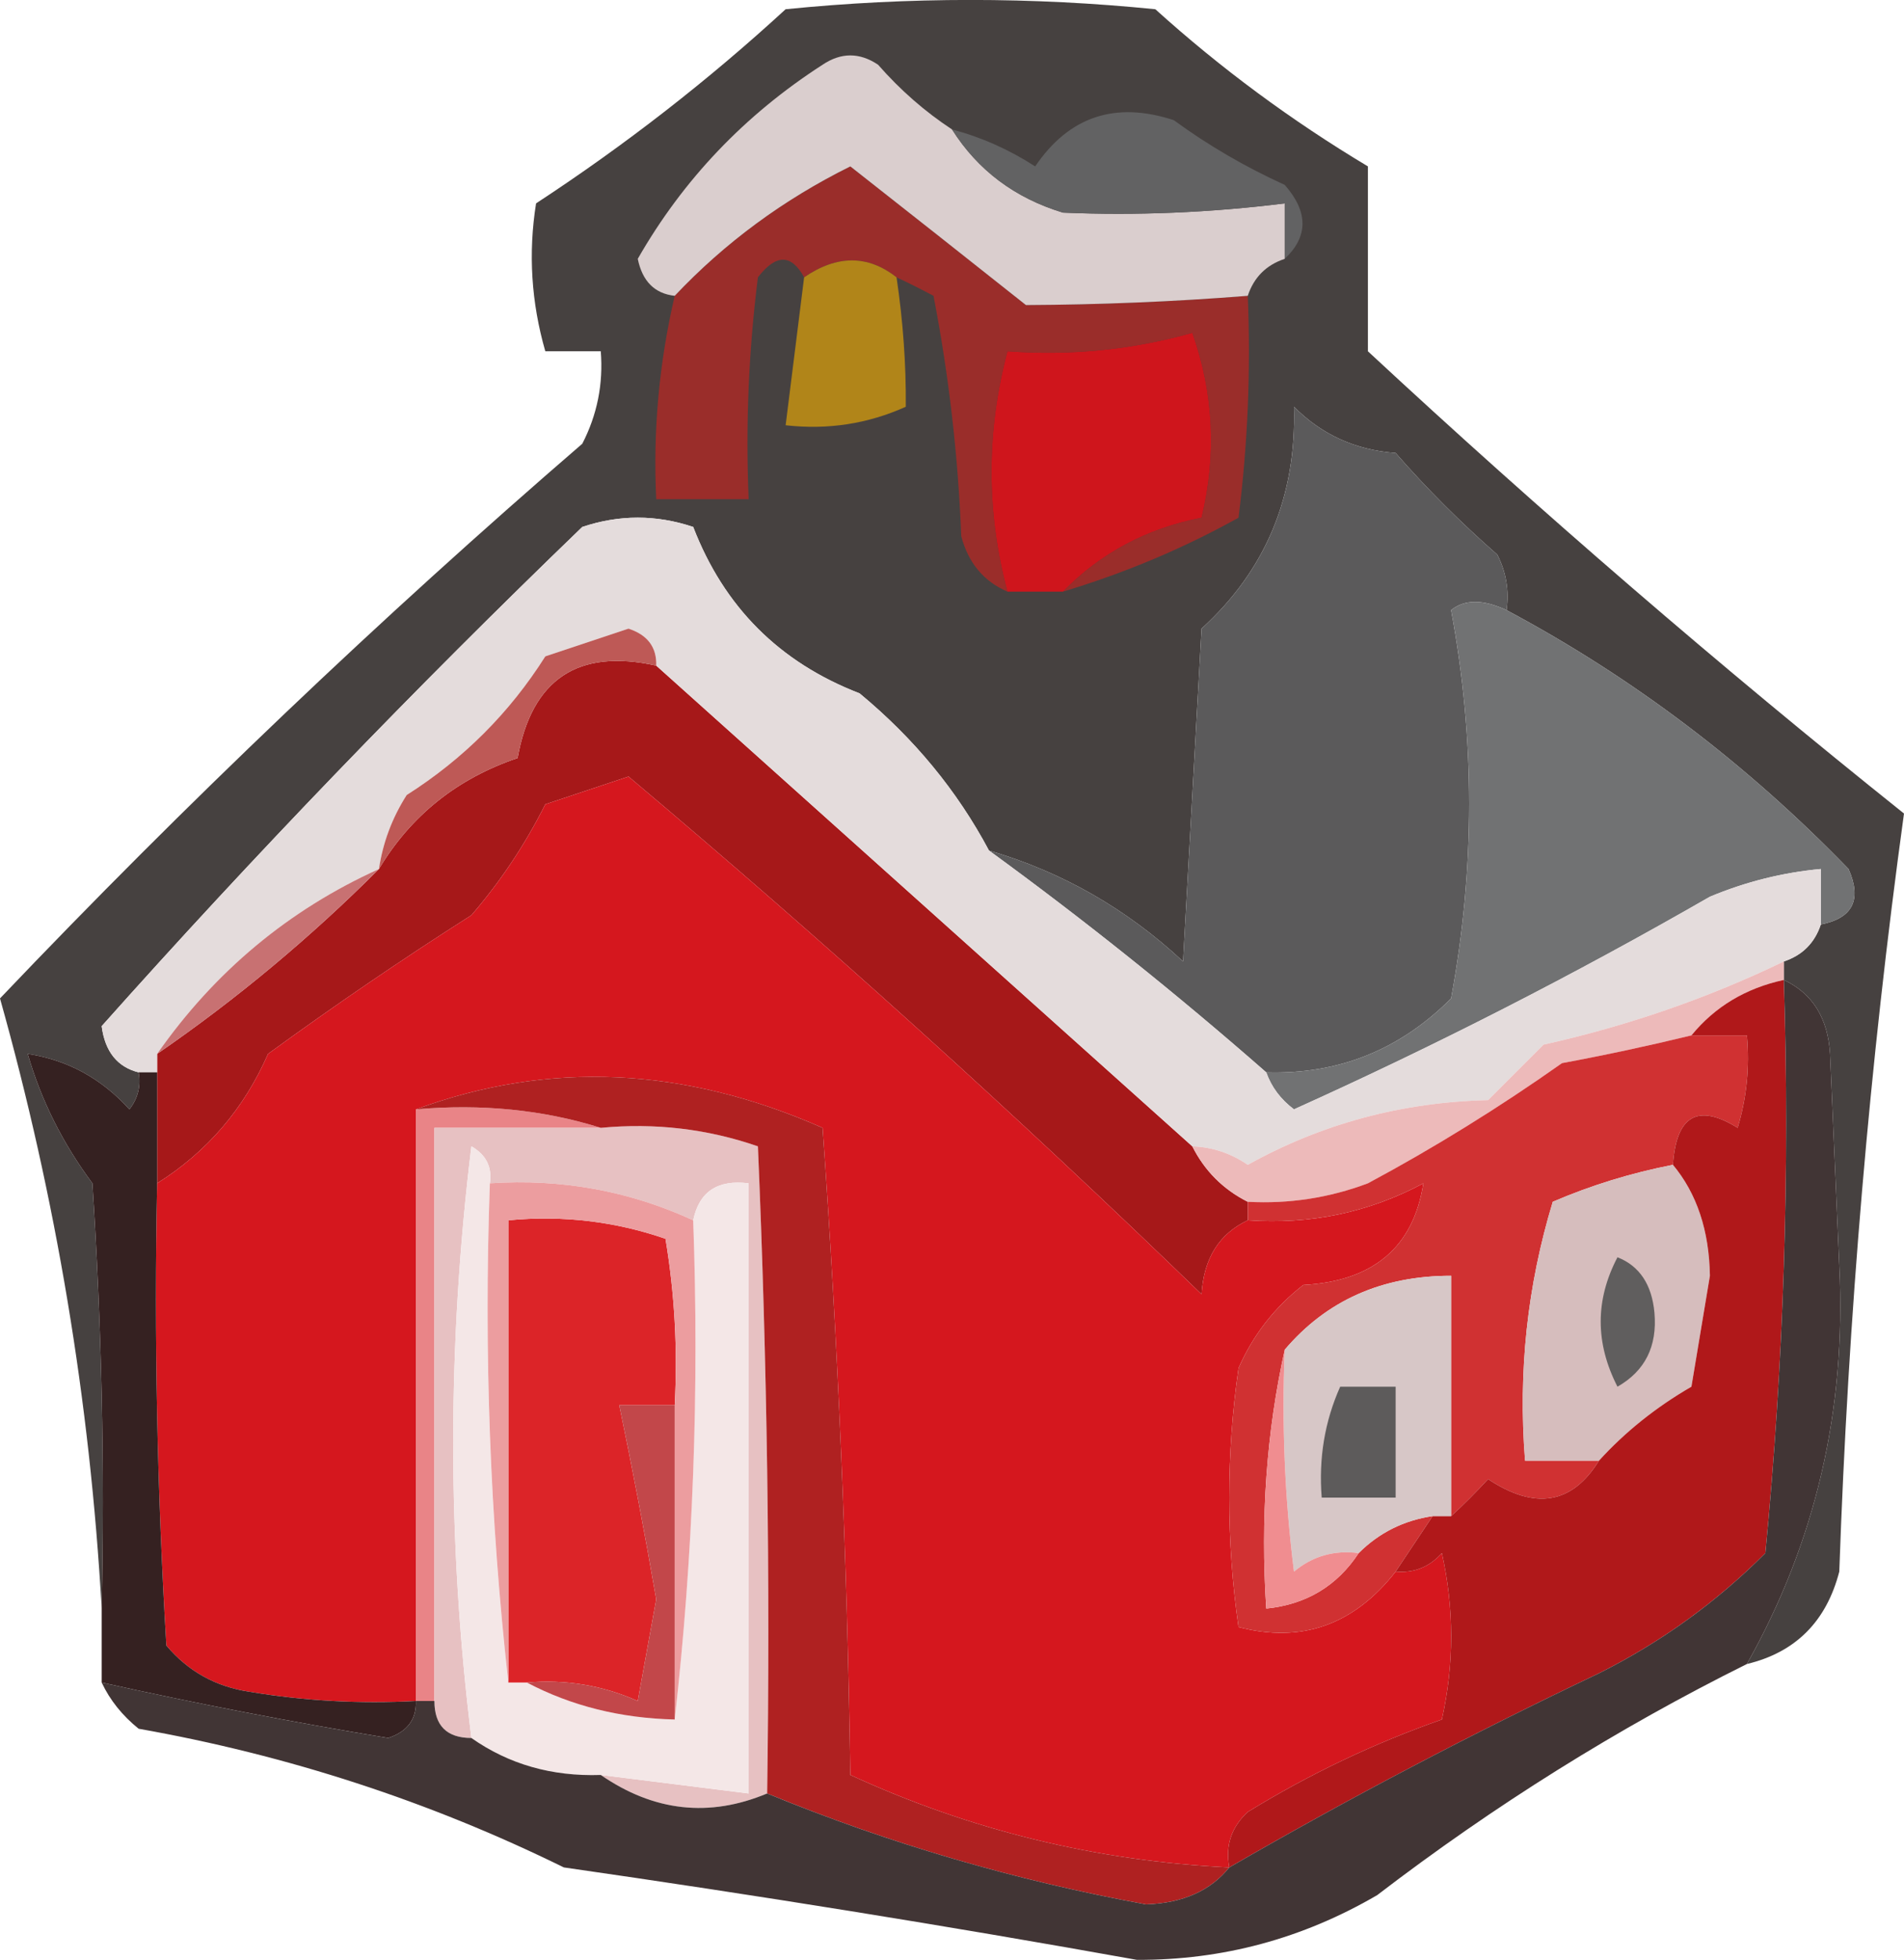 <?xml version="1.0" encoding="UTF-8"?>
<svg id="Layer_1" data-name="Layer 1" xmlns="http://www.w3.org/2000/svg" viewBox="0 0 103 106">
  <defs>
    <style>
      .cls-1 {
        fill: #717273;
      }

      .cls-1, .cls-2, .cls-3, .cls-4, .cls-5, .cls-6, .cls-7, .cls-8, .cls-9, .cls-10, .cls-11, .cls-12, .cls-13, .cls-14, .cls-15, .cls-16, .cls-17, .cls-18, .cls-19, .cls-20, .cls-21, .cls-22, .cls-23, .cls-24, .cls-25, .cls-26, .cls-27, .cls-28, .cls-29, .cls-30 {
        fill-rule: evenodd;
      }

      .cls-2 {
        fill: #352121;
      }

      .cls-3 {
        fill: #5b5a5b;
      }

      .cls-4 {
        fill: #c87172;
      }

      .cls-5 {
        fill: #be5956;
      }

      .cls-6 {
        fill: #413535;
      }

      .cls-7 {
        fill: #ec9d9f;
      }

      .cls-8 {
        fill: #dc2428;
      }

      .cls-9 {
        fill: #e98487;
      }

      .cls-10 {
        fill: #5d5b5b;
      }

      .cls-11 {
        fill: #af2121;
      }

      .cls-12 {
        fill: #edbaba;
      }

      .cls-13 {
        fill: #cf151c;
      }

      .cls-14 {
        fill: #b0181a;
      }

      .cls-15 {
        fill: #605e5e;
      }

      .cls-16 {
        fill: #626263;
      }

      .cls-17 {
        fill: #c2474a;
      }

      .cls-18 {
        fill: #9a2d2a;
      }

      .cls-19 {
        fill: #e4dcdc;
      }

      .cls-20 {
        fill: #d6bdbd;
      }

      .cls-21 {
        fill: #464140;
      }

      .cls-22 {
        fill: #f08d90;
      }

      .cls-23 {
        fill: #a61819;
      }

      .cls-24 {
        fill: #d03132;
      }

      .cls-25 {
        fill: #f4e7e7;
      }

      .cls-26 {
        fill: #dacece;
      }

      .cls-27 {
        fill: #b18519;
      }

      .cls-28 {
        fill: #d7c7c7;
      }

      .cls-29 {
        fill: #e7c1c2;
      }

      .cls-30 {
        fill: #d5171e;
      }
    </style>
  </defs>
  <path class="cls-21" d="M94.5,90c3.72-6.6,5.38-13.76,5-21.5-.17-3.83-.33-7.67-.5-11.5-.12-1.94-.95-3.27-2.5-4v-1c1-.33,1.67-1,2-2,1.73-.34,2.23-1.34,1.5-3-5.5-5.68-11.66-10.35-18.5-14,.15-1.05-.02-2.05-.5-3-1.97-1.73-3.81-3.56-5.5-5.5-2.18-.16-4.01-1-5.5-2.5,.14,4.84-1.53,8.84-5,12-.33,6-.67,12-1,18-3.06-2.85-6.56-4.85-10.5-6-1.72-3.23-4.05-6.06-7-8.5-4.33-1.67-7.33-4.67-9-9-2-.67-4-.67-6,0-9.13,8.8-17.8,17.8-26,27,.18,1.38,.85,2.21,2,2.5,.13,.74-.04,1.41-.5,2-1.51-1.67-3.34-2.67-5.5-3,.73,2.52,1.9,4.85,3.5,7,.5,7.66,.67,15.33,.5,23-.63-11.21-2.47-22.21-5.5-33,10.05-10.55,20.55-20.55,31.5-30,.81-1.57,1.14-3.24,1-5h-3c-.76-2.64-.93-5.31-.5-8,4.81-3.15,9.31-6.65,13.5-10.5,6.67-.67,13.33-.67,20,0,3.53,3.19,7.36,6.02,11.5,8.5v10c9.37,8.7,19.04,17.04,29,25-1.86,13.53-3.02,27.19-3.5,41-.7,2.7-2.37,4.37-5,5Z"/>
  <path class="cls-3" d="M81.5,33c-1.27-.59-2.27-.59-3,0,1.3,6.97,1.3,13.97,0,21-2.78,2.79-6.11,4.12-10,4-4.85-4.25-9.85-8.25-15-12,3.94,1.15,7.44,3.15,10.5,6,.33-6,.67-12,1-18,3.47-3.16,5.14-7.16,5-12,1.49,1.5,3.32,2.34,5.5,2.5,1.69,1.94,3.53,3.77,5.5,5.5,.48,.95,.65,1.95,.5,3Z"/>
  <path class="cls-18" d="M67.5,16c.17,4.01,0,8.01-.5,12-3,1.67-6.17,3-9.5,4,2.03-2.08,4.53-3.42,7.5-4,.82-3.38,.66-6.72-.5-10-3.26,.92-6.59,1.25-10,1-1.15,4.36-1.15,8.69,0,13-1.29-.56-2.12-1.56-2.5-3-.17-4.37-.67-8.7-1.5-13-.68-.36-1.35-.7-2-1-1.55-1.22-3.22-1.22-5,0-.69-1.27-1.52-1.27-2.5,0-.5,3.99-.67,7.99-.5,12h-5c-.18-3.73,.16-7.4,1-11,2.72-2.88,5.89-5.21,9.5-7,3.13,2.46,6.3,4.96,9.5,7.5,3.98-.02,7.98-.18,12-.5Z"/>
  <path class="cls-27" d="M48.5,15c.35,2.37,.52,4.7,.5,7-2.04,.92-4.21,1.26-6.5,1,.33-2.67,.67-5.33,1-8,1.78-1.22,3.45-1.22,5,0Z"/>
  <path class="cls-13" d="M57.5,32h-3c-1.15-4.31-1.15-8.64,0-13,3.41,.25,6.74-.08,10-1,1.16,3.28,1.32,6.62,.5,10-2.97,.58-5.47,1.92-7.5,4Z"/>
  <path class="cls-26" d="M51.5,7c1.4,2.21,3.4,3.71,6,4.5,3.99,.17,7.99,0,12-.5v3c-1,.33-1.67,1-2,2-4.02,.32-8.02,.48-12,.5-3.2-2.54-6.37-5.04-9.5-7.5-3.61,1.79-6.78,4.12-9.5,7-1.09-.12-1.75-.79-2-2,2.45-4.28,5.78-7.78,10-10.5,1-.67,2-.67,3,0,1.21,1.38,2.54,2.54,4,3.5Z"/>
  <path class="cls-16" d="M69.5,14v-3c-4.01,.5-8.01,.67-12,.5-2.6-.79-4.6-2.29-6-4.5,1.59,.42,3.09,1.09,4.5,2,1.83-2.7,4.33-3.54,7.5-2.5,1.87,1.37,3.87,2.53,6,3.5,1.28,1.46,1.28,2.79,0,4Z"/>
  <path class="cls-1" d="M81.5,33c6.84,3.65,13,8.32,18.5,14,.73,1.66,.23,2.66-1.5,3v-3c-2.06,.19-4.06,.69-6,1.5-7.34,4.22-14.84,8.05-22.5,11.5-.72-.54-1.22-1.21-1.5-2,3.89,.12,7.22-1.21,10-4,1.3-7.03,1.3-14.03,0-21,.73-.59,1.73-.59,3,0Z"/>
  <path class="cls-23" d="M35.5,36c9.69,8.69,19.35,17.35,29,26,.67,1.33,1.67,2.33,3,3v1c-1.55,.73-2.38,2.06-2.5,4-10.12-9.8-20.46-19.13-31-28l-4.5,1.5c-1.09,2.17-2.42,4.17-4,6-3.77,2.4-7.43,4.9-11,7.5-1.3,2.97-3.3,5.3-6,7v-7c4.3-2.96,8.3-6.3,12-10,1.73-2.89,4.23-4.89,7.5-6,.77-4.27,3.27-5.94,7.5-5Z"/>
  <path class="cls-30" d="M67.5,66c3.38,.24,6.55-.42,9.5-2-.54,3.46-2.71,5.29-6.5,5.5-1.55,1.21-2.72,2.71-3.5,4.5-.67,4.67-.67,9.33,0,14,3.4,.89,6.24-.11,8.5-3,1,.09,1.83-.25,2.5-1,.67,3,.67,6,0,9-3.68,1.29-7.18,2.96-10.5,5-.89,.82-1.22,1.82-1,3-7.18-.34-14.01-2.01-20.5-5-.17-11.68-.67-23.35-1.5-35-7.5-3.31-14.83-3.64-22-1v32c-3.02,.16-6.02,0-9-.5-1.83-.27-3.33-1.11-4.5-2.5-.5-8.33-.67-16.66-.5-25,2.7-1.7,4.7-4.03,6-7,3.57-2.6,7.23-5.1,11-7.5,1.58-1.83,2.91-3.83,4-6l4.5-1.5c10.54,8.87,20.88,18.2,31,28,.12-1.94,.95-3.27,2.5-4Z"/>
  <path class="cls-19" d="M53.5,46c5.15,3.75,10.15,7.75,15,12,.28,.79,.78,1.46,1.5,2,7.66-3.45,15.16-7.28,22.5-11.5,1.94-.81,3.94-1.31,6-1.5v3c-.33,1-1,1.67-2,2-4.1,1.98-8.43,3.48-13,4.5l-3,3c-4.67,.11-9.01,1.28-13,3.5-.92-.63-1.92-.96-3-1-9.65-8.65-19.31-17.31-29-26,.03-1-.47-1.66-1.5-2l-4.5,1.5c-1.93,3.05-4.43,5.55-7.5,7.5-.79,1.24-1.29,2.58-1.5,4-4.88,2.21-8.88,5.54-12,10v1h-1c-1.15-.29-1.82-1.12-2-2.5,8.2-9.2,16.87-18.2,26-27,2-.67,4-.67,6,0,1.67,4.33,4.67,7.33,9,9,2.95,2.44,5.28,5.27,7,8.5Z"/>
  <path class="cls-4" d="M20.5,47c-3.7,3.7-7.7,7.04-12,10,3.12-4.46,7.12-7.79,12-10Z"/>
  <path class="cls-5" d="M35.5,36c-4.23-.94-6.73,.73-7.5,5-3.27,1.11-5.77,3.11-7.5,6,.21-1.42,.71-2.76,1.5-4,3.07-1.95,5.57-4.45,7.5-7.5l4.5-1.5c1.03,.34,1.53,1,1.5,2Z"/>
  <path class="cls-9" d="M22.5,60c3.54-.31,6.88,.02,10,1h-9v31h-1V60Z"/>
  <path class="cls-29" d="M32.5,61c2.95-.28,5.78,.06,8.5,1,.5,11.66,.67,23.33,.5,35-3.13,1.31-6.13,.98-9-1,2.67,.33,5.33,.67,8,1v-33c-1.68-.21-2.68,.45-3,2-3.46-1.59-7.13-2.26-11-2,.13-.88-.2-1.54-1-2-1.31,10.73-1.31,21.39,0,32-1.33,0-2-.67-2-2v-31h9Z"/>
  <path class="cls-12" d="M96.5,52v1c-2.07,.45-3.73,1.45-5,3-2.3,.56-4.63,1.06-7,1.5-3.4,2.4-6.9,4.57-10.5,6.5-2.1,.79-4.27,1.12-6.5,1-1.33-.67-2.33-1.67-3-3,1.08,.04,2.08,.37,3,1,3.99-2.22,8.33-3.39,13-3.5l3-3c4.57-1.02,8.9-2.52,13-4.5Z"/>
  <path class="cls-2" d="M7.5,58h1v6c-.17,8.34,0,16.67,.5,25,1.17,1.39,2.67,2.23,4.5,2.5,2.98,.5,5.98,.66,9,.5,.03,1-.47,1.66-1.5,2-5.21-.86-10.37-1.86-15.5-3v-4c.17-7.67,0-15.34-.5-23-1.6-2.15-2.77-4.48-3.5-7,2.16,.33,3.99,1.33,5.5,3,.46-.59,.63-1.26,.5-2Z"/>
  <path class="cls-11" d="M66.5,101c-1.01,1.26-2.51,1.93-4.5,2-7.07-1.29-13.9-3.29-20.5-6,.17-11.67,0-23.34-.5-35-2.72-.94-5.55-1.28-8.5-1-3.12-.98-6.46-1.31-10-1,7.17-2.64,14.5-2.31,22,1,.83,11.65,1.33,23.32,1.5,35,6.49,2.99,13.32,4.66,20.5,5Z"/>
  <path class="cls-24" d="M91.5,56h3c.16,1.7-.01,3.37-.5,5-2.15-1.34-3.32-.67-3.5,2-2.25,.44-4.41,1.1-6.5,2-1.38,4.54-1.88,9.2-1.5,14h4c-1.45,2.35-3.45,2.69-6,1-.68,.74-1.35,1.41-2,2v-13c-3.73,0-6.73,1.33-9,4-.99,4.47-1.32,9.14-1,14,2.16-.22,3.83-1.22,5-3,1.1-1.1,2.44-1.77,4-2-.67,1-1.33,2-2,3-2.26,2.89-5.1,3.89-8.5,3-.67-4.67-.67-9.33,0-14,.78-1.79,1.95-3.29,3.5-4.5,3.79-.21,5.96-2.04,6.5-5.5-2.95,1.58-6.12,2.24-9.5,2v-1c2.23,.12,4.4-.21,6.5-1,3.6-1.93,7.1-4.1,10.5-6.5,2.37-.44,4.7-.94,7-1.5Z"/>
  <path class="cls-20" d="M90.5,63c1.29,1.55,1.96,3.55,2,6-.33,2-.67,4-1,6-1.92,1.11-3.59,2.45-5,4h-4c-.38-4.8,.12-9.46,1.5-14,2.09-.9,4.25-1.56,6.5-2Z"/>
  <path class="cls-15" d="M87.5,68c1.19,.47,1.86,1.47,2,3,.16,1.82-.51,3.15-2,4-1.21-2.36-1.21-4.69,0-7Z"/>
  <path class="cls-25" d="M26.5,64c-.33,9.18,0,18.18,1,27h1c2.41,1.27,5.07,1.93,8,2,.99-8.82,1.33-17.82,1-27,.32-1.55,1.32-2.21,3-2v33c-2.67-.33-5.33-.67-8-1-2.65,.09-4.98-.58-7-2-1.31-10.61-1.31-21.27,0-32,.8,.46,1.13,1.12,1,2Z"/>
  <path class="cls-8" d="M36.5,76h-3c.72,3.46,1.39,6.96,2,10.5-.33,1.83-.67,3.67-1,5.5-1.91-.85-3.91-1.18-6-1h-1v-25c2.95-.28,5.78,.06,8.5,1,.5,2.98,.66,5.98,.5,9Z"/>
  <path class="cls-14" d="M96.5,53c.33,10.35,0,20.69-1,31-2.65,2.66-5.65,4.82-9,6.5-6.88,3.27-13.55,6.77-20,10.5-.22-1.18,.11-2.18,1-3,3.32-2.04,6.82-3.71,10.5-5,.67-3,.67-6,0-9-.67,.75-1.5,1.09-2.5,1,.67-1,1.33-2,2-3h1c.65-.59,1.32-1.26,2-2,2.55,1.69,4.55,1.35,6-1,1.41-1.55,3.08-2.89,5-4,.33-2,.67-4,1-6-.04-2.45-.71-4.45-2-6,.18-2.67,1.35-3.34,3.5-2,.49-1.63,.66-3.3,.5-5h-3c1.27-1.55,2.93-2.55,5-3Z"/>
  <path class="cls-17" d="M36.5,76v17c-2.93-.07-5.59-.73-8-2,2.09-.18,4.09,.15,6,1,.33-1.83,.67-3.67,1-5.5-.61-3.54-1.28-7.04-2-10.5h3Z"/>
  <path class="cls-7" d="M26.5,64c3.87-.26,7.54,.41,11,2,.33,9.18,0,18.18-1,27v-17c.16-3.02,0-6.02-.5-9-2.72-.94-5.55-1.28-8.5-1v25c-.99-8.82-1.33-17.82-1-27Z"/>
  <path class="cls-28" d="M78.5,82h-1c-1.56,.23-2.9,.9-4,2-1.32-.17-2.49,.16-3.5,1-.5-3.99-.67-7.99-.5-12,2.27-2.67,5.27-4,9-4v13Z"/>
  <path class="cls-10" d="M72.5,75h3v6h-4c-.17-2.12,.16-4.12,1-6Z"/>
  <path class="cls-22" d="M69.5,73c-.17,4.01,0,8.01,.5,12,1.01-.84,2.18-1.17,3.5-1-1.17,1.78-2.84,2.78-5,3-.32-4.86,.01-9.53,1-14Z"/>
  <path class="cls-6" d="M96.5,53c1.55,.73,2.38,2.06,2.5,4,.17,3.83,.33,7.67,.5,11.5,.38,7.74-1.28,14.9-5,21.5-7,3.48-13.67,7.65-20,12.5-4.03,2.35-8.36,3.52-13,3.5-10.3-1.85-20.64-3.51-31-5-7.26-3.57-14.93-6.07-23-7.5-.88-.71-1.55-1.54-2-2.5,5.13,1.14,10.29,2.14,15.5,3,1.03-.34,1.53-1,1.5-2h1c0,1.33,.67,2,2,2,2.02,1.42,4.35,2.09,7,2,2.87,1.98,5.87,2.31,9,1,6.6,2.71,13.43,4.71,20.5,6,1.99-.07,3.49-.74,4.5-2,6.45-3.73,13.12-7.23,20-10.5,3.35-1.68,6.35-3.84,9-6.5,1-10.31,1.33-20.65,1-31Z"/>
</svg>